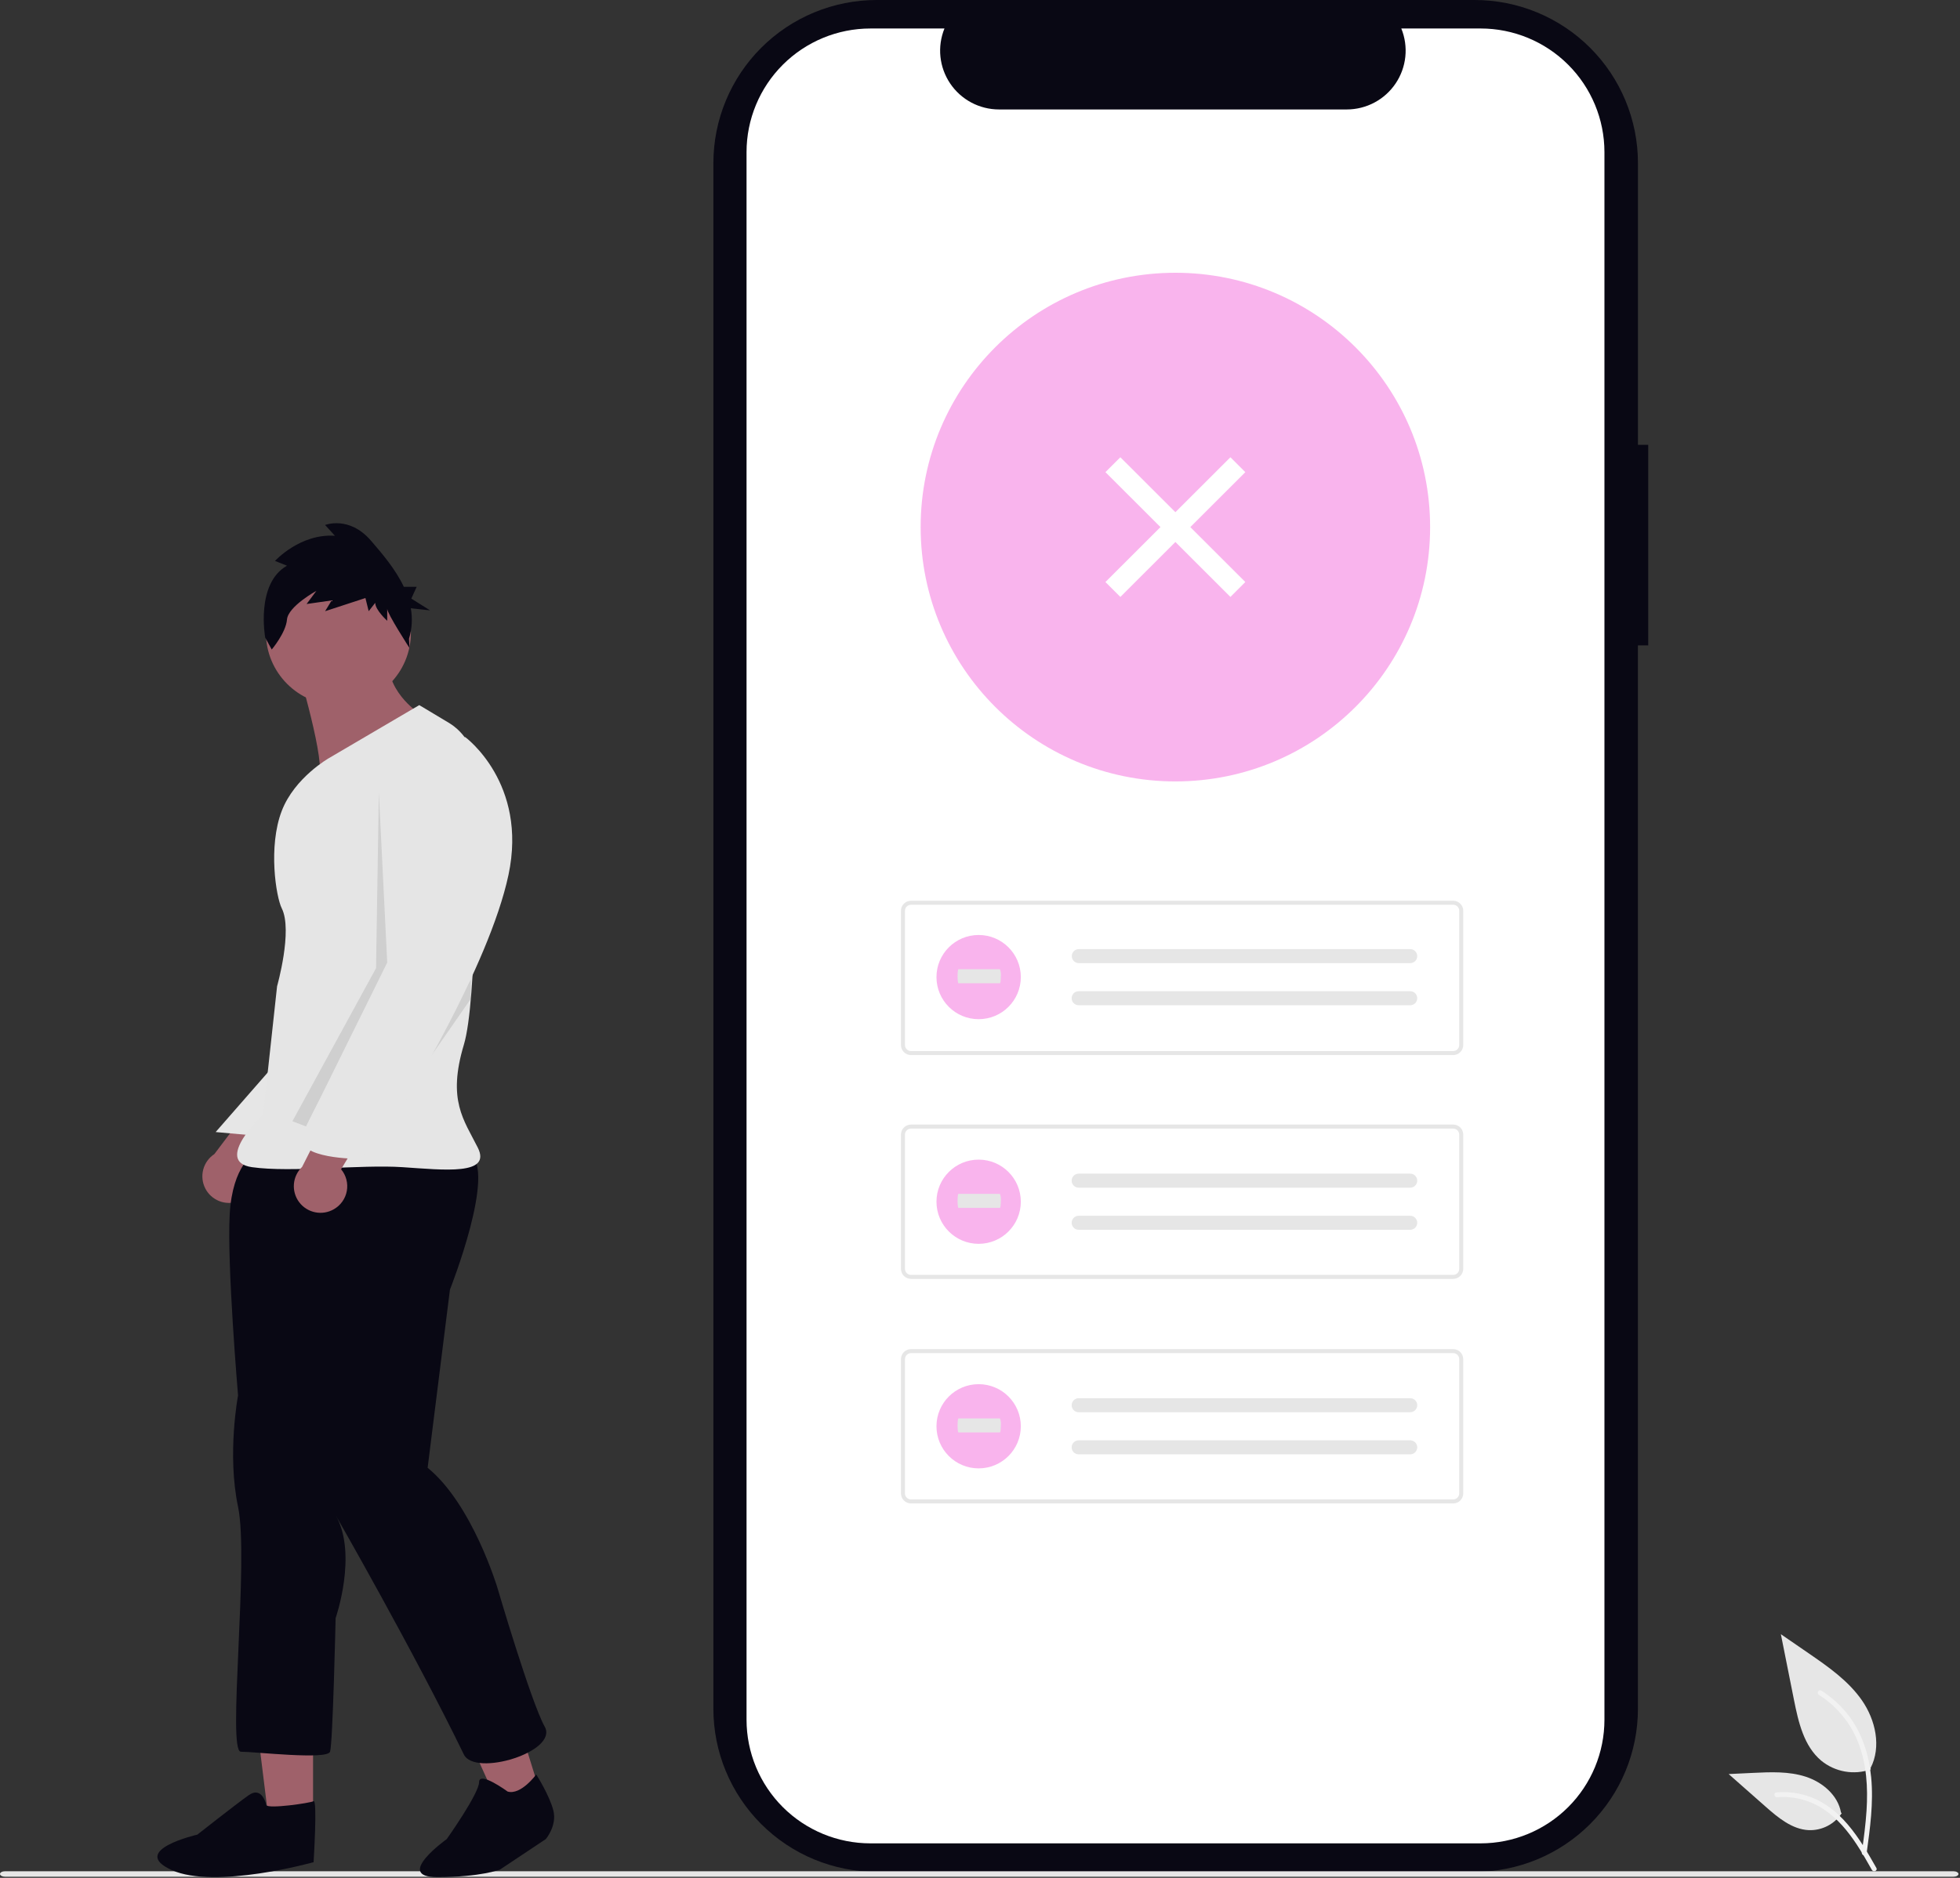 <svg width="240" height="230" viewBox="0 0 240 230" fill="none" xmlns="http://www.w3.org/2000/svg">
<rect x="0" y="0" width="240" height="230" fill="#333333" stroke="none"/>
<g clip-path="url(#clip0_652_3385)">
<path d="M36.342 81.475C36.342 81.475 40.096 93.845 38.969 95.346C37.843 96.846 50.981 87.098 50.981 87.098C50.981 87.098 46.102 83.725 47.977 78.851L36.342 81.475Z" fill="#9F616A"/>
<path d="M201.824 54.481H200.565V19.973C200.565 14.675 198.458 9.595 194.707 5.85C190.956 2.104 185.869 2.60527e-09 180.565 2.60527e-09H107.354C104.728 -4.23597e-05 102.127 0.517 99.7 1.52C97.274 2.524 95.069 3.995 93.212 5.85C91.355 7.704 89.882 9.906 88.877 12.329C87.871 14.752 87.354 17.35 87.354 19.973V209.29C87.354 214.587 89.461 219.667 93.212 223.412C96.963 227.158 102.049 229.262 107.354 229.262H180.564C185.868 229.262 190.955 227.158 194.705 223.412C198.456 219.667 200.563 214.587 200.563 209.29V79.045H201.823L201.824 54.481Z" fill="#090814"/>
<path d="M196.462 18.635V210.627C196.462 214.643 194.865 218.494 192.022 221.334C189.179 224.174 185.323 225.771 181.302 225.773H106.586C102.563 225.773 98.704 224.177 95.858 221.337C93.013 218.496 91.414 214.643 91.413 210.625V18.635C91.414 14.618 93.013 10.765 95.859 7.925C98.704 5.085 102.563 3.489 106.586 3.49H115.649C115.204 4.583 115.034 5.768 115.155 6.942C115.277 8.115 115.685 9.241 116.343 10.22C117.002 11.2 117.892 12.002 118.934 12.558C119.977 13.113 121.139 13.404 122.321 13.406H164.916C166.098 13.404 167.261 13.113 168.303 12.558C169.345 12.002 170.235 11.2 170.894 10.22C171.553 9.241 171.961 8.115 172.082 6.941C172.203 5.768 172.033 4.582 171.588 3.489H181.297C185.318 3.49 189.174 5.085 192.018 7.924C194.862 10.763 196.46 14.614 196.462 18.629V18.635Z" fill="white"/>
<path d="M143.924 95.708C161.151 95.708 175.116 81.761 175.116 64.558C175.116 47.354 161.151 33.408 143.924 33.408C126.697 33.408 112.732 47.354 112.732 64.558C112.732 81.761 126.697 95.708 143.924 95.708Z" fill="#F9B4ED"/>
<path d="M177.943 129.224H111.551C111.225 129.224 110.913 129.095 110.682 128.865C110.452 128.634 110.322 128.322 110.322 127.997V111.551C110.322 111.225 110.452 110.913 110.682 110.683C110.913 110.453 111.225 110.323 111.551 110.323H177.943C178.269 110.323 178.581 110.453 178.812 110.683C179.042 110.913 179.172 111.225 179.172 111.551V127.996C179.172 128.321 179.042 128.633 178.812 128.863C178.581 129.094 178.269 129.223 177.943 129.224V129.224ZM111.551 110.814C111.356 110.814 111.168 110.891 111.03 111.03C110.891 111.168 110.814 111.355 110.813 111.55V127.996C110.814 128.191 110.891 128.378 111.03 128.517C111.168 128.655 111.356 128.732 111.551 128.733H177.943C178.138 128.732 178.326 128.655 178.464 128.517C178.603 128.378 178.68 128.191 178.68 127.996V111.55C178.68 111.355 178.603 111.168 178.464 111.03C178.326 110.891 178.138 110.814 177.943 110.814H111.551Z" fill="#E6E6E6"/>
<path d="M132.084 116.245C131.858 116.25 131.644 116.342 131.486 116.503C131.328 116.664 131.24 116.88 131.24 117.105C131.24 117.33 131.328 117.546 131.486 117.707C131.644 117.868 131.858 117.96 132.084 117.965H172.654C172.881 117.971 173.101 117.888 173.267 117.733C173.432 117.578 173.53 117.364 173.539 117.137C173.547 116.911 173.466 116.69 173.312 116.524C173.159 116.357 172.946 116.257 172.719 116.246H172.681H132.084V116.245Z" fill="#E6E6E6"/>
<path d="M132.084 121.402C131.855 121.402 131.636 121.492 131.475 121.653C131.314 121.815 131.223 122.033 131.223 122.261C131.223 122.489 131.314 122.708 131.475 122.869C131.636 123.03 131.855 123.121 132.084 123.121H172.654C172.881 123.127 173.101 123.044 173.267 122.889C173.432 122.734 173.53 122.52 173.539 122.294C173.547 122.067 173.466 121.847 173.312 121.68C173.159 121.513 172.946 121.413 172.719 121.403H172.681H132.084V121.402Z" fill="#E6E6E6"/>
<path d="M177.943 156.637H111.551C111.225 156.637 110.913 156.508 110.682 156.277C110.452 156.047 110.322 155.735 110.322 155.41V138.964C110.322 138.638 110.452 138.326 110.682 138.096C110.913 137.866 111.225 137.736 111.551 137.736H177.943C178.269 137.736 178.581 137.866 178.812 138.096C179.042 138.326 179.172 138.638 179.172 138.964V155.41C179.171 155.735 179.041 156.047 178.811 156.277C178.58 156.506 178.268 156.636 177.943 156.636V156.637ZM111.551 138.227C111.356 138.227 111.168 138.305 111.03 138.443C110.891 138.581 110.814 138.768 110.813 138.964V155.41C110.814 155.606 110.891 155.793 111.03 155.931C111.168 156.069 111.356 156.147 111.551 156.147H177.943C178.138 156.147 178.326 156.069 178.464 155.931C178.603 155.793 178.68 155.606 178.68 155.41V138.964C178.68 138.768 178.603 138.581 178.464 138.443C178.326 138.305 178.138 138.227 177.943 138.227H111.551Z" fill="#E6E6E6"/>
<path d="M132.084 143.747C131.855 143.747 131.636 143.838 131.475 143.999C131.314 144.16 131.223 144.379 131.223 144.607C131.223 144.835 131.314 145.054 131.475 145.215C131.636 145.376 131.855 145.466 132.084 145.466H172.654C172.768 145.47 172.881 145.45 172.987 145.409C173.094 145.368 173.191 145.307 173.273 145.228C173.355 145.149 173.421 145.055 173.466 144.951C173.512 144.847 173.536 144.735 173.538 144.621C173.54 144.507 173.519 144.395 173.477 144.289C173.435 144.183 173.372 144.087 173.293 144.006C173.213 143.925 173.118 143.86 173.014 143.816C172.909 143.771 172.796 143.748 172.682 143.747H132.084Z" fill="#E6E6E6"/>
<path d="M132.084 148.905C131.855 148.905 131.636 148.995 131.475 149.157C131.314 149.318 131.223 149.536 131.223 149.764C131.223 149.992 131.314 150.211 131.475 150.372C131.636 150.533 131.855 150.624 132.084 150.624H172.654C172.768 150.627 172.881 150.607 172.987 150.566C173.094 150.526 173.191 150.464 173.273 150.385C173.355 150.307 173.421 150.213 173.466 150.108C173.512 150.004 173.536 149.892 173.538 149.779C173.54 149.665 173.519 149.552 173.477 149.446C173.435 149.341 173.372 149.245 173.293 149.163C173.213 149.082 173.118 149.017 173.014 148.973C172.909 148.929 172.796 148.906 172.682 148.905H132.084Z" fill="#E6E6E6"/>
<path d="M177.943 184.14H111.551C111.225 184.14 110.913 184.01 110.682 183.78C110.452 183.55 110.322 183.238 110.322 182.912V166.466C110.322 166.141 110.452 165.829 110.682 165.598C110.913 165.368 111.225 165.239 111.551 165.238H177.943C178.269 165.239 178.581 165.368 178.812 165.598C179.042 165.829 179.172 166.141 179.172 166.466V182.913C179.172 183.238 179.042 183.55 178.812 183.781C178.581 184.011 178.269 184.14 177.943 184.141V184.14ZM111.551 165.729C111.356 165.73 111.168 165.807 111.03 165.945C110.891 166.083 110.814 166.271 110.813 166.466V182.913C110.814 183.108 110.891 183.296 111.03 183.434C111.168 183.572 111.356 183.65 111.551 183.65H177.943C178.138 183.65 178.326 183.572 178.464 183.434C178.603 183.296 178.68 183.108 178.68 182.913V166.466C178.68 166.271 178.603 166.083 178.464 165.945C178.326 165.807 178.138 165.73 177.943 165.729H111.551Z" fill="#E6E6E6"/>
<path d="M132.084 171.251C131.855 171.251 131.636 171.342 131.475 171.503C131.314 171.664 131.223 171.883 131.223 172.11C131.223 172.338 131.314 172.557 131.475 172.718C131.636 172.879 131.855 172.97 132.084 172.97H172.654C172.881 172.976 173.101 172.893 173.267 172.738C173.432 172.583 173.53 172.369 173.539 172.143C173.547 171.917 173.466 171.696 173.312 171.529C173.159 171.362 172.946 171.263 172.719 171.252H172.681H132.084V171.251Z" fill="#E6E6E6"/>
<path d="M132.084 176.408C131.855 176.408 131.636 176.499 131.475 176.66C131.314 176.821 131.223 177.04 131.223 177.268C131.223 177.496 131.314 177.714 131.475 177.875C131.636 178.037 131.855 178.127 132.084 178.127H172.654C172.881 178.133 173.101 178.05 173.267 177.895C173.432 177.74 173.53 177.526 173.539 177.3C173.547 177.074 173.466 176.853 173.312 176.686C173.159 176.519 172.946 176.42 172.719 176.409H172.681H132.084V176.408Z" fill="#E6E6E6"/>
<path d="M239.186 229.862H0.626C0.28 229.862 0 229.711 0 229.525C0 229.339 0.28 229.188 0.626 229.188H239.186C239.532 229.188 239.812 229.339 239.812 229.525C239.812 229.711 239.532 229.862 239.186 229.862Z" fill="#E6E6E6"/>
<path d="M229.082 216.712C228.063 217.07 226.969 217.16 225.905 216.973C224.841 216.785 223.843 216.328 223.008 215.644C220.88 213.86 220.213 210.922 219.67 208.202L218.065 200.155L221.426 202.466C223.843 204.128 226.315 205.844 227.988 208.251C229.662 210.658 230.393 213.945 229.048 216.55" fill="#E6E6E6"/>
<path d="M228.563 227.015C228.986 223.936 229.422 220.819 229.125 217.708C228.861 214.946 228.017 212.247 226.299 210.035C225.387 208.862 224.277 207.858 223.019 207.067C222.691 206.86 222.389 207.379 222.716 207.585C224.892 208.958 226.575 210.987 227.523 213.377C228.569 216.036 228.737 218.933 228.556 221.757C228.447 223.465 228.216 225.161 227.983 226.854C227.965 226.93 227.976 227.011 228.015 227.079C228.054 227.148 228.118 227.199 228.193 227.223C228.27 227.243 228.352 227.233 228.421 227.194C228.49 227.154 228.541 227.089 228.563 227.013L228.563 227.015Z" fill="#F2F2F2"/>
<path d="M225.518 222.076C225.081 222.739 224.48 223.279 223.774 223.643C223.067 224.008 222.278 224.184 221.484 224.155C219.441 224.059 217.738 222.635 216.205 221.285L211.672 217.285L214.672 217.141C216.83 217.038 219.044 216.942 221.1 217.606C223.157 218.271 225.051 219.87 225.427 221.994" fill="#E6E6E6"/>
<path d="M229.759 228.784C227.724 225.185 225.36 221.186 221.139 219.907C219.966 219.553 218.735 219.426 217.514 219.533C217.129 219.566 217.225 220.159 217.611 220.126C219.658 219.956 221.701 220.496 223.396 221.655C225.028 222.764 226.298 224.305 227.373 225.94C228.032 226.94 228.622 227.986 229.211 229.028C229.399 229.361 229.95 229.121 229.759 228.784Z" fill="#F2F2F2"/>
<path d="M119.834 124.829C122.686 124.829 124.998 122.521 124.998 119.673C124.998 116.825 122.686 114.516 119.834 114.516C116.982 114.516 114.67 116.825 114.67 119.673C114.67 122.521 116.982 124.829 119.834 124.829Z" fill="#F9B4ED"/>
<path d="M117.362 118.709C117.303 118.709 117.254 119.094 117.254 119.569C117.254 120.043 117.303 120.428 117.362 120.428H122.439C122.499 120.436 122.548 120.058 122.549 119.583C122.582 119.288 122.546 118.989 122.443 118.71H117.362V118.709Z" fill="#E6E6E6"/>
<path d="M119.834 152.343C122.686 152.343 124.998 150.034 124.998 147.186C124.998 144.338 122.686 142.03 119.834 142.03C116.982 142.03 114.67 144.338 114.67 147.186C114.67 150.034 116.982 152.343 119.834 152.343Z" fill="#F9B4ED"/>
<path d="M117.362 146.223C117.303 146.223 117.254 146.608 117.254 147.083C117.254 147.557 117.303 147.942 117.362 147.942H122.439C122.499 147.95 122.548 147.572 122.549 147.097C122.582 146.802 122.546 146.503 122.443 146.224L117.362 146.223Z" fill="#E6E6E6"/>
<path d="M119.834 179.846C122.686 179.846 124.998 177.537 124.998 174.689C124.998 171.841 122.686 169.532 119.834 169.532C116.982 169.532 114.67 171.841 114.67 174.689C114.67 177.537 116.982 179.846 119.834 179.846Z" fill="#F9B4ED"/>
<path d="M117.362 173.726C117.303 173.726 117.254 174.111 117.254 174.585C117.254 175.06 117.303 175.445 117.362 175.445H122.439C122.499 175.453 122.548 175.074 122.549 174.6C122.582 174.304 122.546 174.005 122.443 173.726L117.362 173.726Z" fill="#E6E6E6"/>
<path d="M137.187 56.004L135.36 57.828L150.663 73.111L152.49 71.286L137.187 56.004Z" fill="white"/>
<path d="M152.49 57.83L150.663 56.005L135.359 71.288L137.187 73.113L152.49 57.83Z" fill="white"/>
<path d="M29.155 147.14C29.603 146.982 30.01 146.728 30.349 146.395C30.688 146.063 30.949 145.66 31.115 145.216C31.281 144.772 31.347 144.296 31.309 143.824C31.271 143.351 31.13 142.892 30.896 142.48L38.506 133.814L32.565 132.996L26.248 141.351C25.58 141.79 25.097 142.459 24.89 143.23C24.683 144.001 24.767 144.822 25.125 145.536C25.484 146.25 26.092 146.807 26.835 147.103C27.577 147.399 28.403 147.413 29.155 147.141L29.155 147.14Z" fill="#9F616A"/>
<path d="M38.335 223.94H33.026L30.501 203.49H38.336L38.335 223.94Z" fill="#9F616A"/>
<path d="M66.125 219.504L61.054 221.075L52.571 202.294L60.054 199.974L66.125 219.504Z" fill="#9F616A"/>
<path d="M34.27 129.659L26.407 138.652L32.562 139.205L34.27 129.659Z" fill="#E6E6E6"/>
<path d="M31.197 141.25C31.197 141.25 28.466 142.614 28.125 148.751C27.784 154.887 29.149 170.912 29.149 170.912C29.149 170.912 27.784 178.071 29.149 184.549C30.515 191.026 27.784 214.549 29.491 214.549C31.197 214.549 40.073 215.572 40.415 214.549C40.756 213.526 41.097 198.185 41.097 198.185C41.097 198.185 43.829 190.343 41.097 185.572C41.097 185.572 50.633 202.2 56.801 214.891C58.151 217.668 68.408 214.55 66.701 211.481C64.994 208.413 60.898 194.435 60.898 194.435C60.898 194.435 57.825 184.207 52.363 179.775L55.094 157.956C55.094 157.956 60.898 143.297 57.485 141.251C54.071 139.206 31.197 141.25 31.197 141.25Z" fill="#090814"/>
<path d="M41.439 86.362C46.341 86.362 50.314 82.393 50.314 77.498C50.314 72.602 46.341 68.634 41.439 68.634C36.537 68.634 32.563 72.602 32.563 77.498C32.563 82.393 36.537 86.362 41.439 86.362Z" fill="#9F616A"/>
<path d="M51.339 86.362L40.304 92.839C40.304 92.839 36.08 95.215 34.501 99.316C32.819 103.687 33.797 109.842 34.501 111.249C35.867 113.976 33.928 120.794 33.928 120.794L32.222 136.477C32.222 136.477 26.077 142.272 30.856 142.954C35.636 143.636 44.17 142.613 49.291 142.954C54.411 143.295 60.215 143.977 58.508 140.567C56.801 137.157 54.753 134.771 56.801 127.954C58.404 122.619 58.334 102.669 58.229 94.245C58.214 93.087 57.904 91.953 57.326 90.95C56.749 89.946 55.924 89.107 54.93 88.512L51.339 86.362Z" fill="#E5E5E5"/>
<path opacity="0.1" d="M46.39 97.101L47.414 117.897L37.489 137.969L35.806 137.33L46.047 118.579L46.39 97.101Z" fill="black"/>
<path opacity="0.1" d="M57.654 122.329V119.942L46.049 139.034L57.654 122.329Z" fill="black"/>
<path d="M35.139 69.286L33.673 68.701C33.673 68.701 36.742 65.327 41.01 65.621L39.809 64.301C39.809 64.301 42.744 63.127 45.412 66.207C46.814 67.826 48.437 69.729 49.449 71.873H51.021L50.365 73.315L52.66 74.757L50.304 74.499C50.528 75.744 50.451 77.025 50.081 78.234L50.146 79.374C50.146 79.374 47.414 75.152 47.414 74.568V76.033C47.414 76.033 45.946 74.713 45.946 73.833L45.146 74.859L44.746 73.246L39.81 74.859L40.61 73.539L37.541 73.979L38.742 72.366C38.742 72.366 35.274 74.272 35.14 75.886C35.007 77.499 33.273 79.552 33.273 79.552L32.472 78.085C32.472 78.085 31.271 71.486 35.139 69.286Z" fill="#090814"/>
<path d="M40.882 148.105C41.294 147.87 41.65 147.548 41.924 147.16C42.198 146.773 42.384 146.331 42.468 145.864C42.553 145.397 42.533 144.918 42.412 144.459C42.291 144.001 42.07 143.574 41.766 143.21L47.717 133.333L41.724 133.581L36.992 142.923C36.413 143.473 36.056 144.217 35.99 145.013C35.923 145.808 36.152 146.601 36.631 147.24C37.111 147.879 37.808 148.32 38.592 148.479C39.375 148.639 40.19 148.506 40.882 148.105V148.105Z" fill="#9F616A"/>
<path d="M54.411 90.794L56.972 90.283C56.972 90.283 64.653 95.908 62.263 107.158C59.873 118.409 49.291 135.455 49.291 135.455C49.291 135.455 46.901 138.523 46.218 139.205C45.536 139.886 44.17 139.205 44.853 140.228C45.536 141.251 43.829 141.932 43.829 141.932C43.829 141.932 36.318 141.932 37.001 139.205C37.684 136.477 49.291 117.044 49.291 117.044L47.583 98.975C47.583 98.975 46.218 90.112 54.411 90.794Z" fill="#E5E5E5"/>
<path d="M62.163 219.431C62.163 219.431 58.666 216.869 58.666 218.266C58.666 219.663 54.701 225.253 54.701 225.253C54.701 225.253 48.172 229.91 53.535 229.91C58.898 229.91 61.231 228.979 61.231 228.979L66.828 225.253C66.828 225.253 68.227 223.622 67.76 221.759C67.294 219.896 65.661 217.334 65.661 217.334C65.661 217.334 63.796 219.896 62.163 219.431Z" fill="#090814"/>
<path d="M32.607 221.09C32.607 221.09 32.124 218.68 30.435 219.885C28.746 221.091 24.162 224.705 24.162 224.705C24.162 224.705 15.716 226.633 21.024 229.043C26.333 231.453 38.398 228.079 38.398 228.079C38.398 228.079 38.881 220.367 38.398 220.608C37.916 220.849 32.848 221.572 32.607 221.09Z" fill="#090814"/>
</g>
<defs>
<clipPath id="clip0_652_3385">
<rect width="240" height="230" fill="white"/>
</clipPath>
</defs>
</svg>
